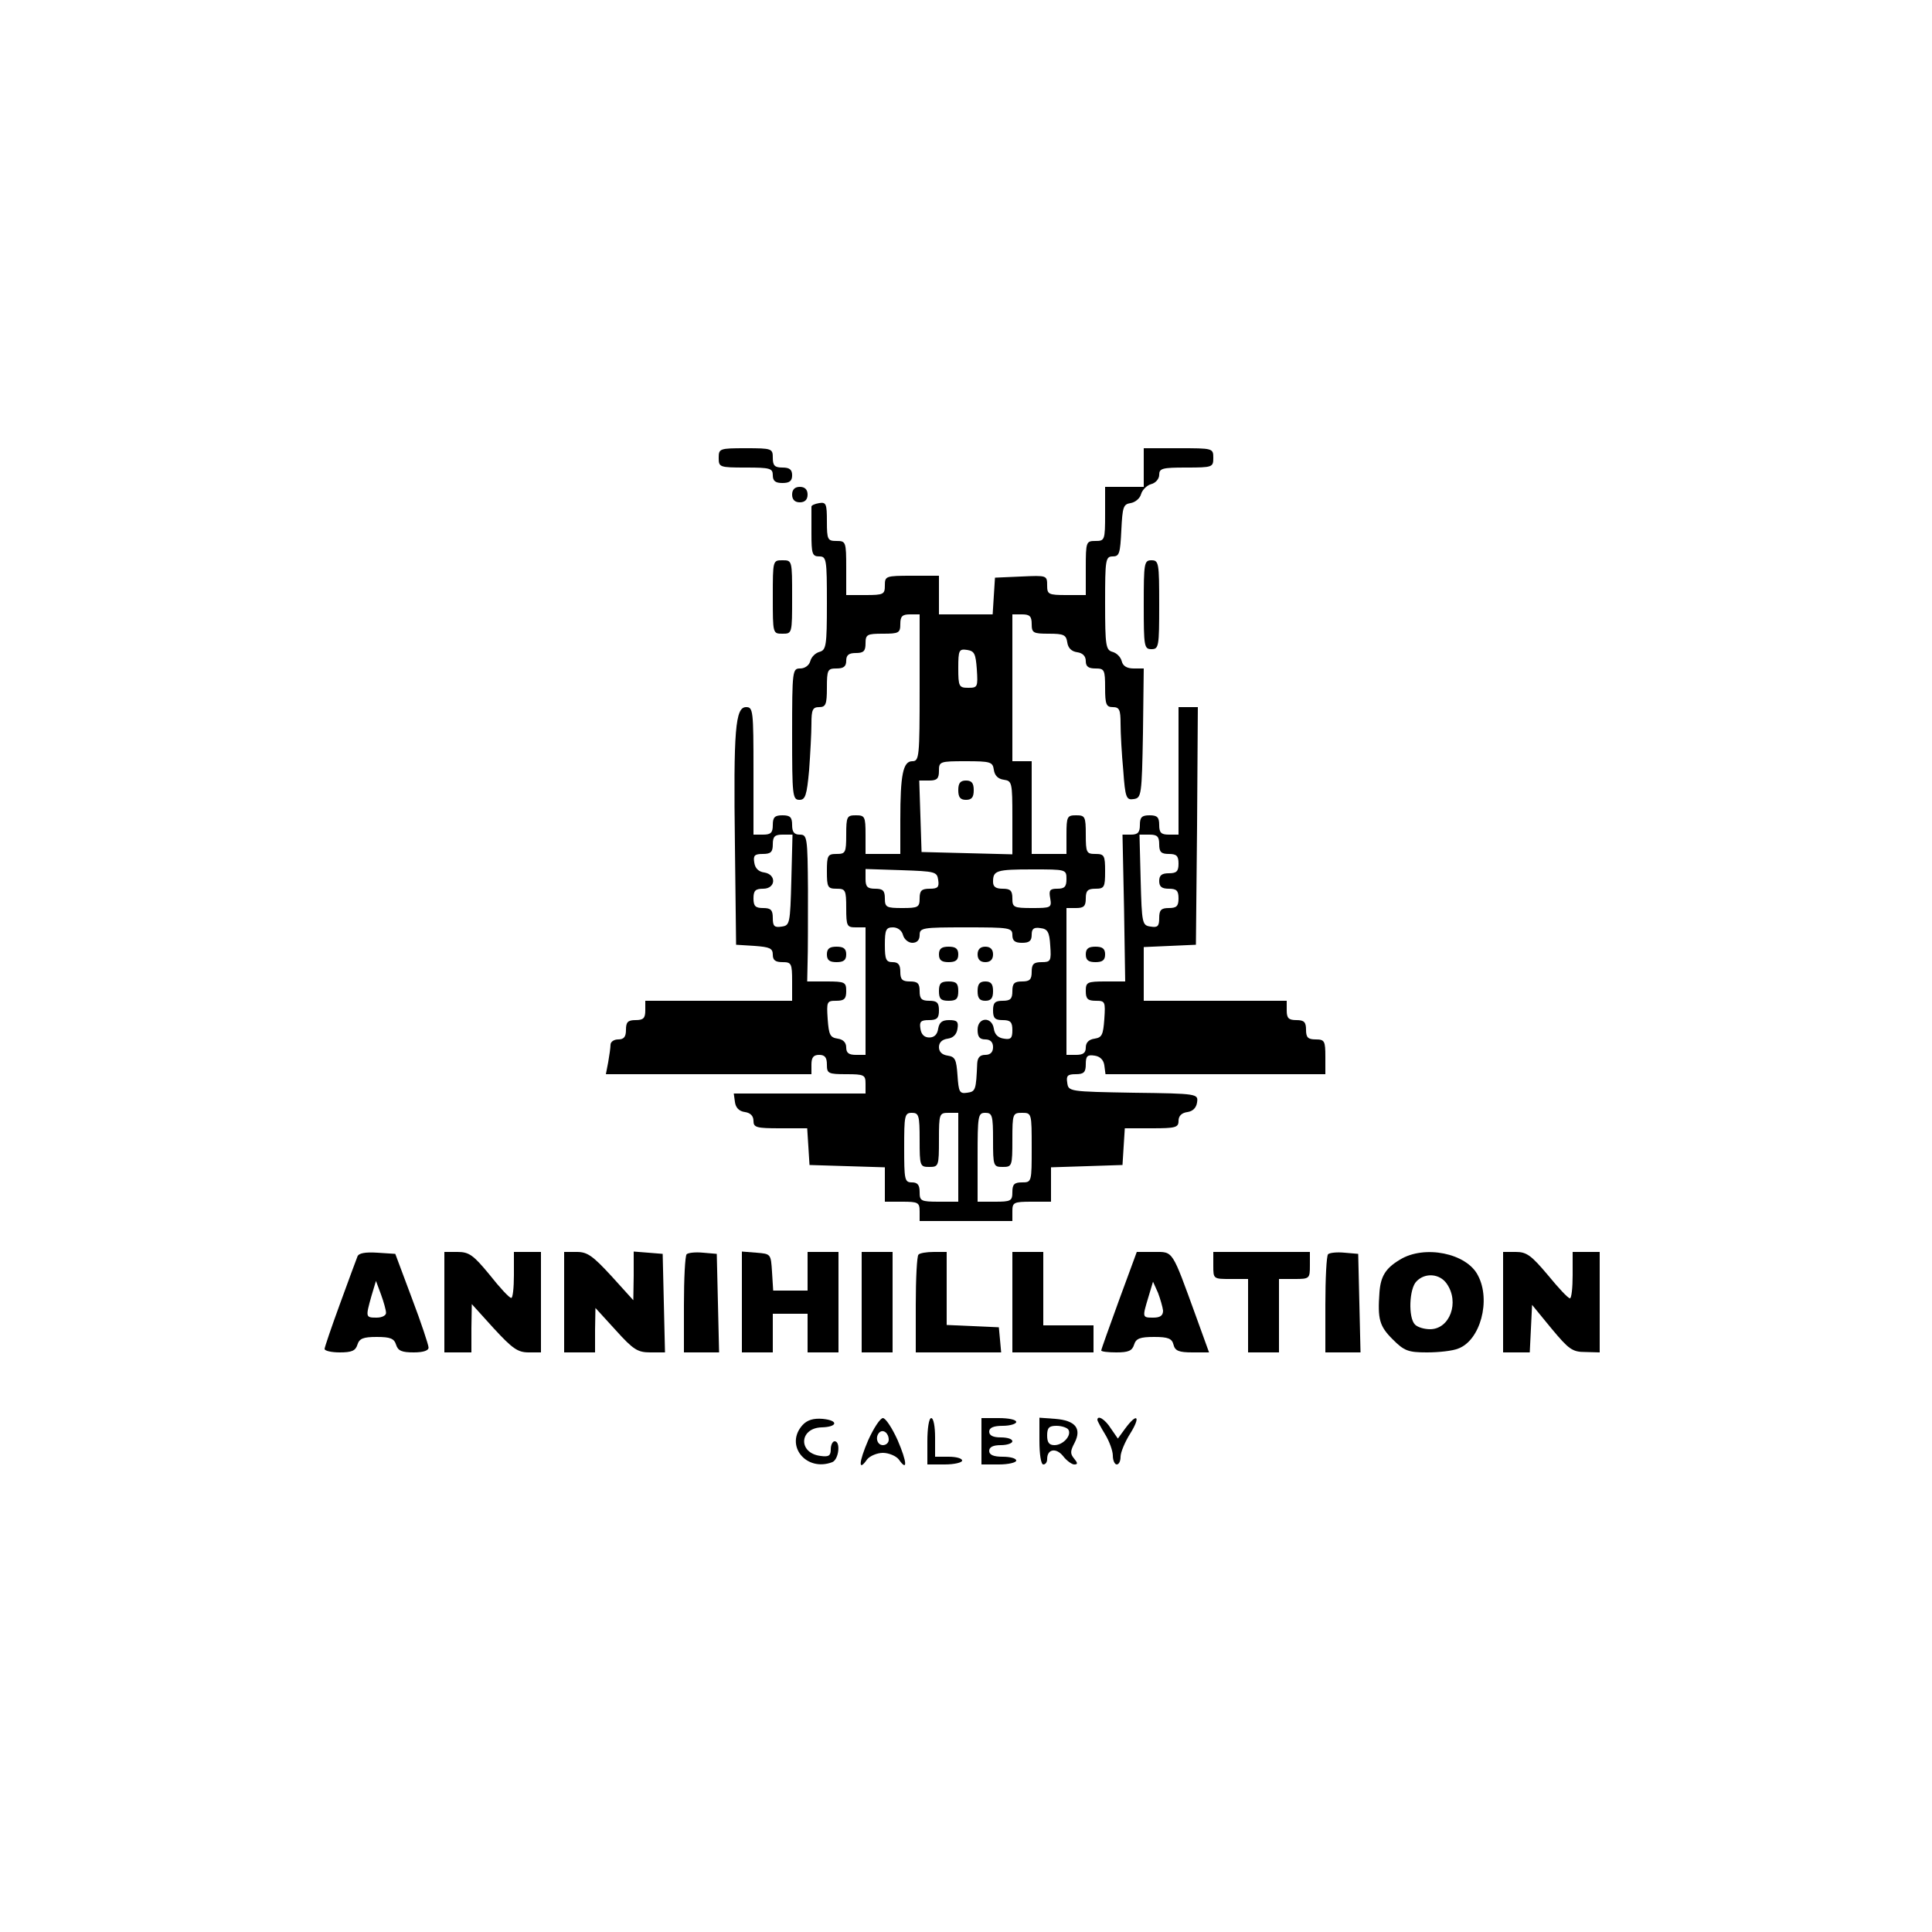 <?xml version="1.0" standalone="no"?>
<!DOCTYPE svg PUBLIC "-//W3C//DTD SVG 20010904//EN"
 "http://www.w3.org/TR/2001/REC-SVG-20010904/DTD/svg10.dtd">
<svg version="1.0" xmlns="http://www.w3.org/2000/svg"
 width="500pt" height="500pt" viewBox="0 0 500 500"
 preserveAspectRatio="xMidYMid meet">

<g transform="translate(0,500) scale(0.1,-0.1)"
fill="#000000" stroke="none">
<path d="M1860 3815 c0 -24 2 -25 70 -25 63 0 70 -2 70 -20 0 -15 7 -20 25
-20 18 0 25 5 25 20 0 15 -7 20 -25 20 -20 0 -25 5 -25 25 0 24 -2 25 -70 25
-68 0 -70 -1 -70 -25z"/>
<path d="M2960 3790 l0 -50 -50 0 -50 0 0 -70 c0 -68 -1 -70 -25 -70 -24 0
-25 -2 -25 -70 l0 -70 -50 0 c-47 0 -50 2 -50 25 0 26 -1 26 -67 23 l-68 -3
-3 -47 -3 -48 -70 0 -69 0 0 50 0 50 -70 0 c-68 0 -70 -1 -70 -25 0 -23 -3
-25 -50 -25 l-50 0 0 70 c0 68 -1 70 -25 70 -23 0 -25 3 -25 51 0 45 -2 50
-20 47 -12 -2 -21 -6 -20 -10 0 -5 0 -35 0 -68 0 -53 2 -60 20 -60 19 0 20 -7
20 -121 0 -111 -2 -121 -19 -126 -11 -3 -21 -13 -24 -24 -3 -11 -14 -19 -26
-19 -20 0 -21 -4 -21 -170 0 -159 1 -170 19 -170 15 0 19 11 25 77 3 42 6 96
6 120 0 36 3 43 20 43 17 0 20 7 20 50 0 47 2 50 25 50 18 0 25 5 25 20 0 15
7 20 25 20 20 0 25 5 25 25 0 23 4 25 45 25 41 0 45 2 45 25 0 20 5 25 25 25
l25 0 0 -190 c0 -179 -1 -190 -19 -190 -24 0 -31 -35 -31 -151 l0 -89 -45 0
-45 0 0 50 c0 47 -2 50 -25 50 -23 0 -25 -3 -25 -50 0 -47 -2 -50 -25 -50 -23
0 -25 -4 -25 -45 0 -41 2 -45 25 -45 23 0 25 -3 25 -50 0 -47 2 -50 25 -50
l25 0 0 -165 0 -165 -25 0 c-18 0 -25 5 -25 19 0 13 -8 21 -22 23 -20 3 -23
10 -26 51 -3 45 -2 47 22 47 21 0 26 5 26 25 0 23 -3 25 -51 25 l-50 0 1 48
c1 26 1 111 1 190 -1 135 -2 142 -21 142 -15 0 -20 7 -20 25 0 20 -5 25 -25
25 -20 0 -25 -5 -25 -25 0 -20 -5 -25 -25 -25 l-25 0 0 165 c0 156 -1 165 -19
165 -28 0 -33 -57 -29 -360 l3 -255 48 -3 c39 -3 47 -6 47 -23 0 -14 7 -19 25
-19 23 0 25 -3 25 -50 l0 -50 -190 0 -190 0 0 -25 c0 -20 -5 -25 -25 -25 -20
0 -25 -5 -25 -25 0 -18 -5 -25 -20 -25 -11 0 -20 -6 -20 -14 0 -7 -3 -28 -6
-45 l-6 -31 266 0 266 0 0 25 c0 18 5 25 20 25 15 0 20 -7 20 -25 0 -23 3 -25
50 -25 47 0 50 -2 50 -25 l0 -25 -171 0 -170 0 3 -22 c2 -15 11 -24 26 -26 14
-2 22 -10 22 -23 0 -17 8 -19 69 -19 l70 0 3 -47 3 -48 98 -3 97 -3 0 -44 0
-45 45 0 c41 0 45 -2 45 -25 l0 -25 120 0 120 0 0 25 c0 23 3 25 50 25 l50 0
0 45 0 44 93 3 92 3 3 48 3 47 70 0 c61 0 69 2 69 19 0 13 8 21 23 23 14 2 23
11 25 25 3 22 3 23 -165 25 -166 3 -168 3 -171 26 -3 18 1 22 22 22 21 0 26 5
26 26 0 21 4 25 23 22 14 -2 23 -11 25 -25 l3 -23 285 0 284 0 0 45 c0 41 -2
45 -25 45 -20 0 -25 5 -25 25 0 20 -5 25 -25 25 -20 0 -25 5 -25 25 l0 25
-185 0 -185 0 0 70 0 69 68 3 67 3 3 308 2 307 -25 0 -25 0 0 -165 0 -165 -25
0 c-20 0 -25 5 -25 25 0 20 -5 25 -25 25 -20 0 -25 -5 -25 -25 0 -19 -5 -25
-23 -25 l-22 0 4 -190 3 -190 -51 0 c-48 0 -51 -2 -51 -25 0 -20 5 -25 26 -25
24 0 25 -2 22 -47 -3 -41 -6 -48 -25 -51 -15 -2 -23 -10 -23 -23 0 -14 -7 -19
-25 -19 l-25 0 0 190 0 190 25 0 c20 0 25 5 25 25 0 20 5 25 25 25 23 0 25 4
25 45 0 41 -2 45 -25 45 -23 0 -25 3 -25 50 0 47 -2 50 -25 50 -23 0 -25 -3
-25 -50 l0 -50 -45 0 -45 0 0 120 0 120 -25 0 -25 0 0 190 0 190 25 0 c20 0
25 -5 25 -25 0 -23 4 -25 44 -25 39 0 45 -3 48 -22 2 -15 11 -24 26 -26 14 -2
22 -10 22 -23 0 -14 7 -19 25 -19 23 0 25 -3 25 -50 0 -43 3 -50 20 -50 17 0
20 -7 20 -43 0 -24 3 -79 7 -121 5 -71 8 -77 27 -74 20 3 21 9 24 171 l2 167
-26 0 c-17 0 -28 6 -31 19 -3 11 -13 21 -24 24 -17 5 -19 15 -19 126 0 113 1
121 20 121 17 0 19 8 22 68 3 60 5 67 24 70 12 2 24 12 27 23 3 11 15 23 26
26 12 3 21 14 21 24 0 17 8 19 70 19 68 0 70 1 70 25 0 25 -1 25 -90 25 l-90
0 0 -50z m-432 -522 c3 -46 2 -48 -22 -48 -24 0 -26 3 -26 51 0 47 2 50 23 47
19 -3 22 -10 25 -50z m44 -260 c2 -15 11 -24 26 -26 21 -3 22 -7 22 -98 l0
-95 -117 3 -118 3 -3 93 -3 92 26 0 c20 0 25 5 25 25 0 24 2 25 69 25 65 0 70
-2 73 -22z m-524 -285 c-3 -114 -4 -118 -25 -121 -19 -3 -23 1 -23 22 0 21 -5
26 -25 26 -20 0 -25 5 -25 25 0 20 5 25 25 25 33 0 35 37 3 42 -15 2 -24 11
-26 26 -3 18 1 22 22 22 21 0 26 5 26 25 0 20 5 25 25 25 l26 0 -3 -117z m952
92 c0 -20 5 -25 25 -25 20 0 25 -5 25 -25 0 -20 -5 -25 -25 -25 -18 0 -25 -5
-25 -20 0 -15 7 -20 25 -20 20 0 25 -5 25 -25 0 -20 -5 -25 -25 -25 -20 0 -25
-5 -25 -26 0 -21 -4 -25 -22 -22 -22 3 -23 7 -26 121 l-3 117 26 0 c20 0 25
-5 25 -25z m-572 -92 c3 -19 -1 -23 -22 -23 -21 0 -26 -5 -26 -25 0 -23 -4
-25 -45 -25 -41 0 -45 2 -45 25 0 20 -5 25 -25 25 -20 0 -25 5 -25 25 l0 26
93 -3 c87 -3 92 -4 95 -25z m332 2 c0 -20 -5 -25 -24 -25 -19 0 -22 -4 -18
-25 4 -24 2 -25 -47 -25 -48 0 -51 2 -51 25 0 20 -5 25 -25 25 -18 0 -25 5
-25 18 0 29 8 32 102 32 87 0 88 0 88 -25z m-423 -145 c3 -11 14 -20 24 -20
12 0 19 7 19 20 0 19 7 20 120 20 113 0 120 -1 120 -20 0 -15 7 -20 25 -20 19
0 25 5 25 21 0 15 5 20 23 17 18 -2 23 -10 25 -45 3 -40 1 -43 -22 -43 -21 0
-26 -5 -26 -25 0 -20 -5 -25 -25 -25 -20 0 -25 -5 -25 -25 0 -20 -5 -25 -25
-25 -20 0 -25 -5 -25 -25 0 -20 5 -25 25 -25 20 0 25 -5 25 -26 0 -21 -4 -25
-22 -22 -15 2 -24 11 -26 26 -5 32 -42 30 -42 -3 0 -18 5 -25 20 -25 13 0 20
-7 20 -20 0 -13 -7 -20 -20 -20 -14 0 -20 -7 -21 -22 -3 -69 -4 -73 -26 -76
-20 -3 -22 2 -25 45 -3 41 -6 48 -25 51 -15 2 -23 10 -23 22 0 12 8 20 23 22
14 2 23 11 25 26 3 18 -1 22 -22 22 -18 0 -25 -6 -28 -22 -2 -15 -10 -23 -23
-23 -13 0 -21 8 -23 23 -3 18 1 22 22 22 21 0 26 5 26 25 0 20 -5 25 -25 25
-20 0 -25 5 -25 25 0 20 -5 25 -25 25 -20 0 -25 5 -25 25 0 18 -5 25 -20 25
-17 0 -20 7 -20 45 0 39 3 45 21 45 12 0 23 -8 26 -20z m43 -530 c0 -68 1 -70
25 -70 24 0 25 2 25 70 0 68 1 70 25 70 l25 0 0 -115 0 -115 -50 0 c-47 0 -50
2 -50 25 0 18 -5 25 -20 25 -19 0 -20 7 -20 90 0 83 1 90 20 90 18 0 20 -7 20
-70z m190 0 c0 -68 1 -70 25 -70 24 0 25 2 25 70 0 68 1 70 25 70 25 0 25 -1
25 -90 0 -89 0 -90 -25 -90 -20 0 -25 -5 -25 -25 0 -23 -4 -25 -45 -25 l-45 0
0 115 c0 108 1 115 20 115 18 0 20 -7 20 -70z"/>
<path d="M2480 2955 c0 -18 5 -25 20 -25 15 0 20 7 20 25 0 18 -5 25 -20 25
-15 0 -20 -7 -20 -25z"/>
<path d="M2430 2530 c0 -15 7 -20 25 -20 18 0 25 5 25 20 0 15 -7 20 -25 20
-18 0 -25 -5 -25 -20z"/>
<path d="M2530 2530 c0 -13 7 -20 20 -20 13 0 20 7 20 20 0 13 -7 20 -20 20
-13 0 -20 -7 -20 -20z"/>
<path d="M2430 2435 c0 -20 5 -25 25 -25 20 0 25 5 25 25 0 20 -5 25 -25 25
-20 0 -25 -5 -25 -25z"/>
<path d="M2530 2435 c0 -18 5 -25 20 -25 15 0 20 7 20 25 0 18 -5 25 -20 25
-15 0 -20 -7 -20 -25z"/>
<path d="M2050 3720 c0 -13 7 -20 20 -20 13 0 20 7 20 20 0 13 -7 20 -20 20
-13 0 -20 -7 -20 -20z"/>
<path d="M2000 3455 c0 -95 0 -95 25 -95 25 0 25 0 25 95 0 95 0 95 -25 95
-25 0 -25 0 -25 -95z"/>
<path d="M2960 3435 c0 -108 1 -115 20 -115 19 0 20 7 20 115 0 108 -1 115
-20 115 -19 0 -20 -7 -20 -115z"/>
<path d="M2140 2530 c0 -15 7 -20 25 -20 18 0 25 5 25 20 0 15 -7 20 -25 20
-18 0 -25 -5 -25 -20z"/>
<path d="M2810 2530 c0 -15 7 -20 25 -20 18 0 25 5 25 20 0 15 -7 20 -25 20
-18 0 -25 -5 -25 -20z"/>
<path d="M925 1748 c-3 -7 -23 -62 -45 -122 -22 -60 -40 -113 -40 -117 0 -5
18 -9 39 -9 31 0 41 4 46 20 5 16 15 20 50 20 35 0 45 -4 50 -20 5 -16 15 -20
46 -20 25 0 39 5 38 13 0 6 -19 64 -43 127 l-43 115 -46 3 c-32 2 -49 -1 -52
-10z m74 -145 c1 -7 -10 -13 -24 -13 -29 0 -29 1 -14 55 l12 40 13 -35 c7 -19
13 -41 13 -47z"/>
<path d="M1150 1630 l0 -130 35 0 35 0 0 63 1 62 57 -63 c48 -52 62 -62 90
-62 l32 0 0 130 0 130 -35 0 -35 0 0 -60 c0 -33 -3 -60 -7 -59 -5 0 -30 27
-56 60 -42 51 -53 59 -83 59 l-34 0 0 -130z"/>
<path d="M1460 1630 l0 -130 40 0 40 0 0 58 1 57 52 -57 c46 -51 57 -58 90
-58 l38 0 -3 128 -3 127 -37 3 -38 3 0 -63 -1 -63 -57 63 c-48 52 -62 62 -89
62 l-33 0 0 -130z"/>
<path d="M1777 1754 c-4 -4 -7 -63 -7 -131 l0 -123 45 0 46 0 -3 128 -3 127
-35 3 c-20 2 -39 0 -43 -4z"/>
<path d="M1920 1631 l0 -131 40 0 40 0 0 50 0 50 45 0 45 0 0 -50 0 -50 40 0
40 0 0 130 0 130 -40 0 -40 0 0 -50 0 -50 -44 0 -45 0 -3 48 c-3 47 -3 47 -40
50 l-38 3 0 -130z"/>
<path d="M2230 1630 l0 -130 40 0 40 0 0 130 0 130 -40 0 -40 0 0 -130z"/>
<path d="M2377 1753 c-4 -3 -7 -62 -7 -130 l0 -123 111 0 110 0 -3 33 -3 32
-67 3 -68 3 0 94 0 95 -33 0 c-19 0 -37 -3 -40 -7z"/>
<path d="M2620 1630 l0 -130 105 0 105 0 0 35 0 35 -65 0 -65 0 0 95 0 95 -40
0 -40 0 0 -130z"/>
<path d="M2896 1635 c-25 -69 -46 -127 -46 -130 0 -3 18 -5 39 -5 31 0 41 4
46 20 5 16 15 20 52 20 36 0 46 -4 50 -20 4 -16 14 -20 49 -20 l43 0 -34 94
c-63 173 -58 166 -108 166 l-45 0 -46 -125z m114 -27 c0 -13 -8 -18 -25 -18
-29 0 -29 0 -13 53 l12 40 13 -29 c6 -16 12 -37 13 -46z"/>
<path d="M3140 1725 c0 -35 0 -35 45 -35 l45 0 0 -95 0 -95 40 0 40 0 0 95 0
95 40 0 c39 0 40 1 40 35 l0 35 -125 0 -125 0 0 -35z"/>
<path d="M3437 1754 c-4 -4 -7 -63 -7 -131 l0 -123 45 0 46 0 -3 128 -3 127
-35 3 c-20 2 -39 0 -43 -4z"/>
<path d="M3623 1740 c-37 -22 -50 -43 -53 -85 -5 -69 0 -87 34 -121 30 -30 40
-34 89 -34 31 0 67 4 81 10 57 21 85 125 51 189 -29 58 -139 80 -202 41z m121
-62 c34 -48 8 -118 -43 -118 -15 0 -32 5 -39 12 -18 18 -15 94 4 112 22 23 60
20 78 -6z"/>
<path d="M3890 1630 l0 -130 35 0 34 0 3 61 3 62 50 -61 c45 -54 54 -61 88
-61 l37 -1 0 130 0 130 -35 0 -35 0 0 -60 c0 -33 -3 -60 -7 -60 -5 0 -30 27
-57 60 -43 51 -55 60 -83 60 l-33 0 0 -130z"/>
<path d="M2077 1312 c-47 -52 9 -122 77 -96 17 7 22 54 6 54 -5 0 -10 -9 -10
-21 0 -16 -5 -20 -26 -17 -59 7 -56 72 2 74 42 1 45 18 3 22 -24 2 -40 -3 -52
-16z"/>
<path d="M2247 1273 c-25 -58 -26 -83 -3 -50 7 9 26 17 41 17 15 0 34 -8 41
-17 23 -33 22 -8 -3 50 -14 31 -31 57 -38 57 -7 0 -24 -26 -38 -57z m53 1 c0
-8 -7 -14 -15 -14 -15 0 -21 21 -9 33 10 9 24 -2 24 -19z"/>
<path d="M2400 1270 l0 -60 45 0 c25 0 45 5 45 10 0 6 -16 10 -35 10 l-35 0 0
50 c0 28 -4 50 -10 50 -6 0 -10 -27 -10 -60z"/>
<path d="M2540 1270 l0 -60 45 0 c25 0 45 5 45 10 0 6 -16 10 -35 10 -24 0
-35 5 -35 15 0 10 10 15 30 15 17 0 30 5 30 10 0 6 -13 10 -30 10 -20 0 -30 5
-30 15 0 10 11 15 35 15 19 0 35 5 35 10 0 6 -20 10 -45 10 l-45 0 0 -60z"/>
<path d="M2690 1271 c0 -34 4 -61 10 -61 6 0 10 6 10 14 0 26 23 30 41 8 9
-12 23 -22 29 -22 10 0 9 4 0 15 -11 13 -10 20 1 41 19 37 2 58 -50 62 l-41 3
0 -60z m75 29 c9 -15 -14 -40 -36 -40 -14 0 -19 7 -19 25 0 20 5 25 24 25 14
0 28 -5 31 -10z"/>
<path d="M2840 1325 c0 -2 9 -19 20 -37 11 -18 20 -43 20 -55 0 -13 5 -23 10
-23 6 0 10 9 10 20 0 11 11 38 25 60 28 45 18 55 -13 13 l-19 -26 -18 26 c-15
24 -35 36 -35 22z"/>
</g>
</svg>
